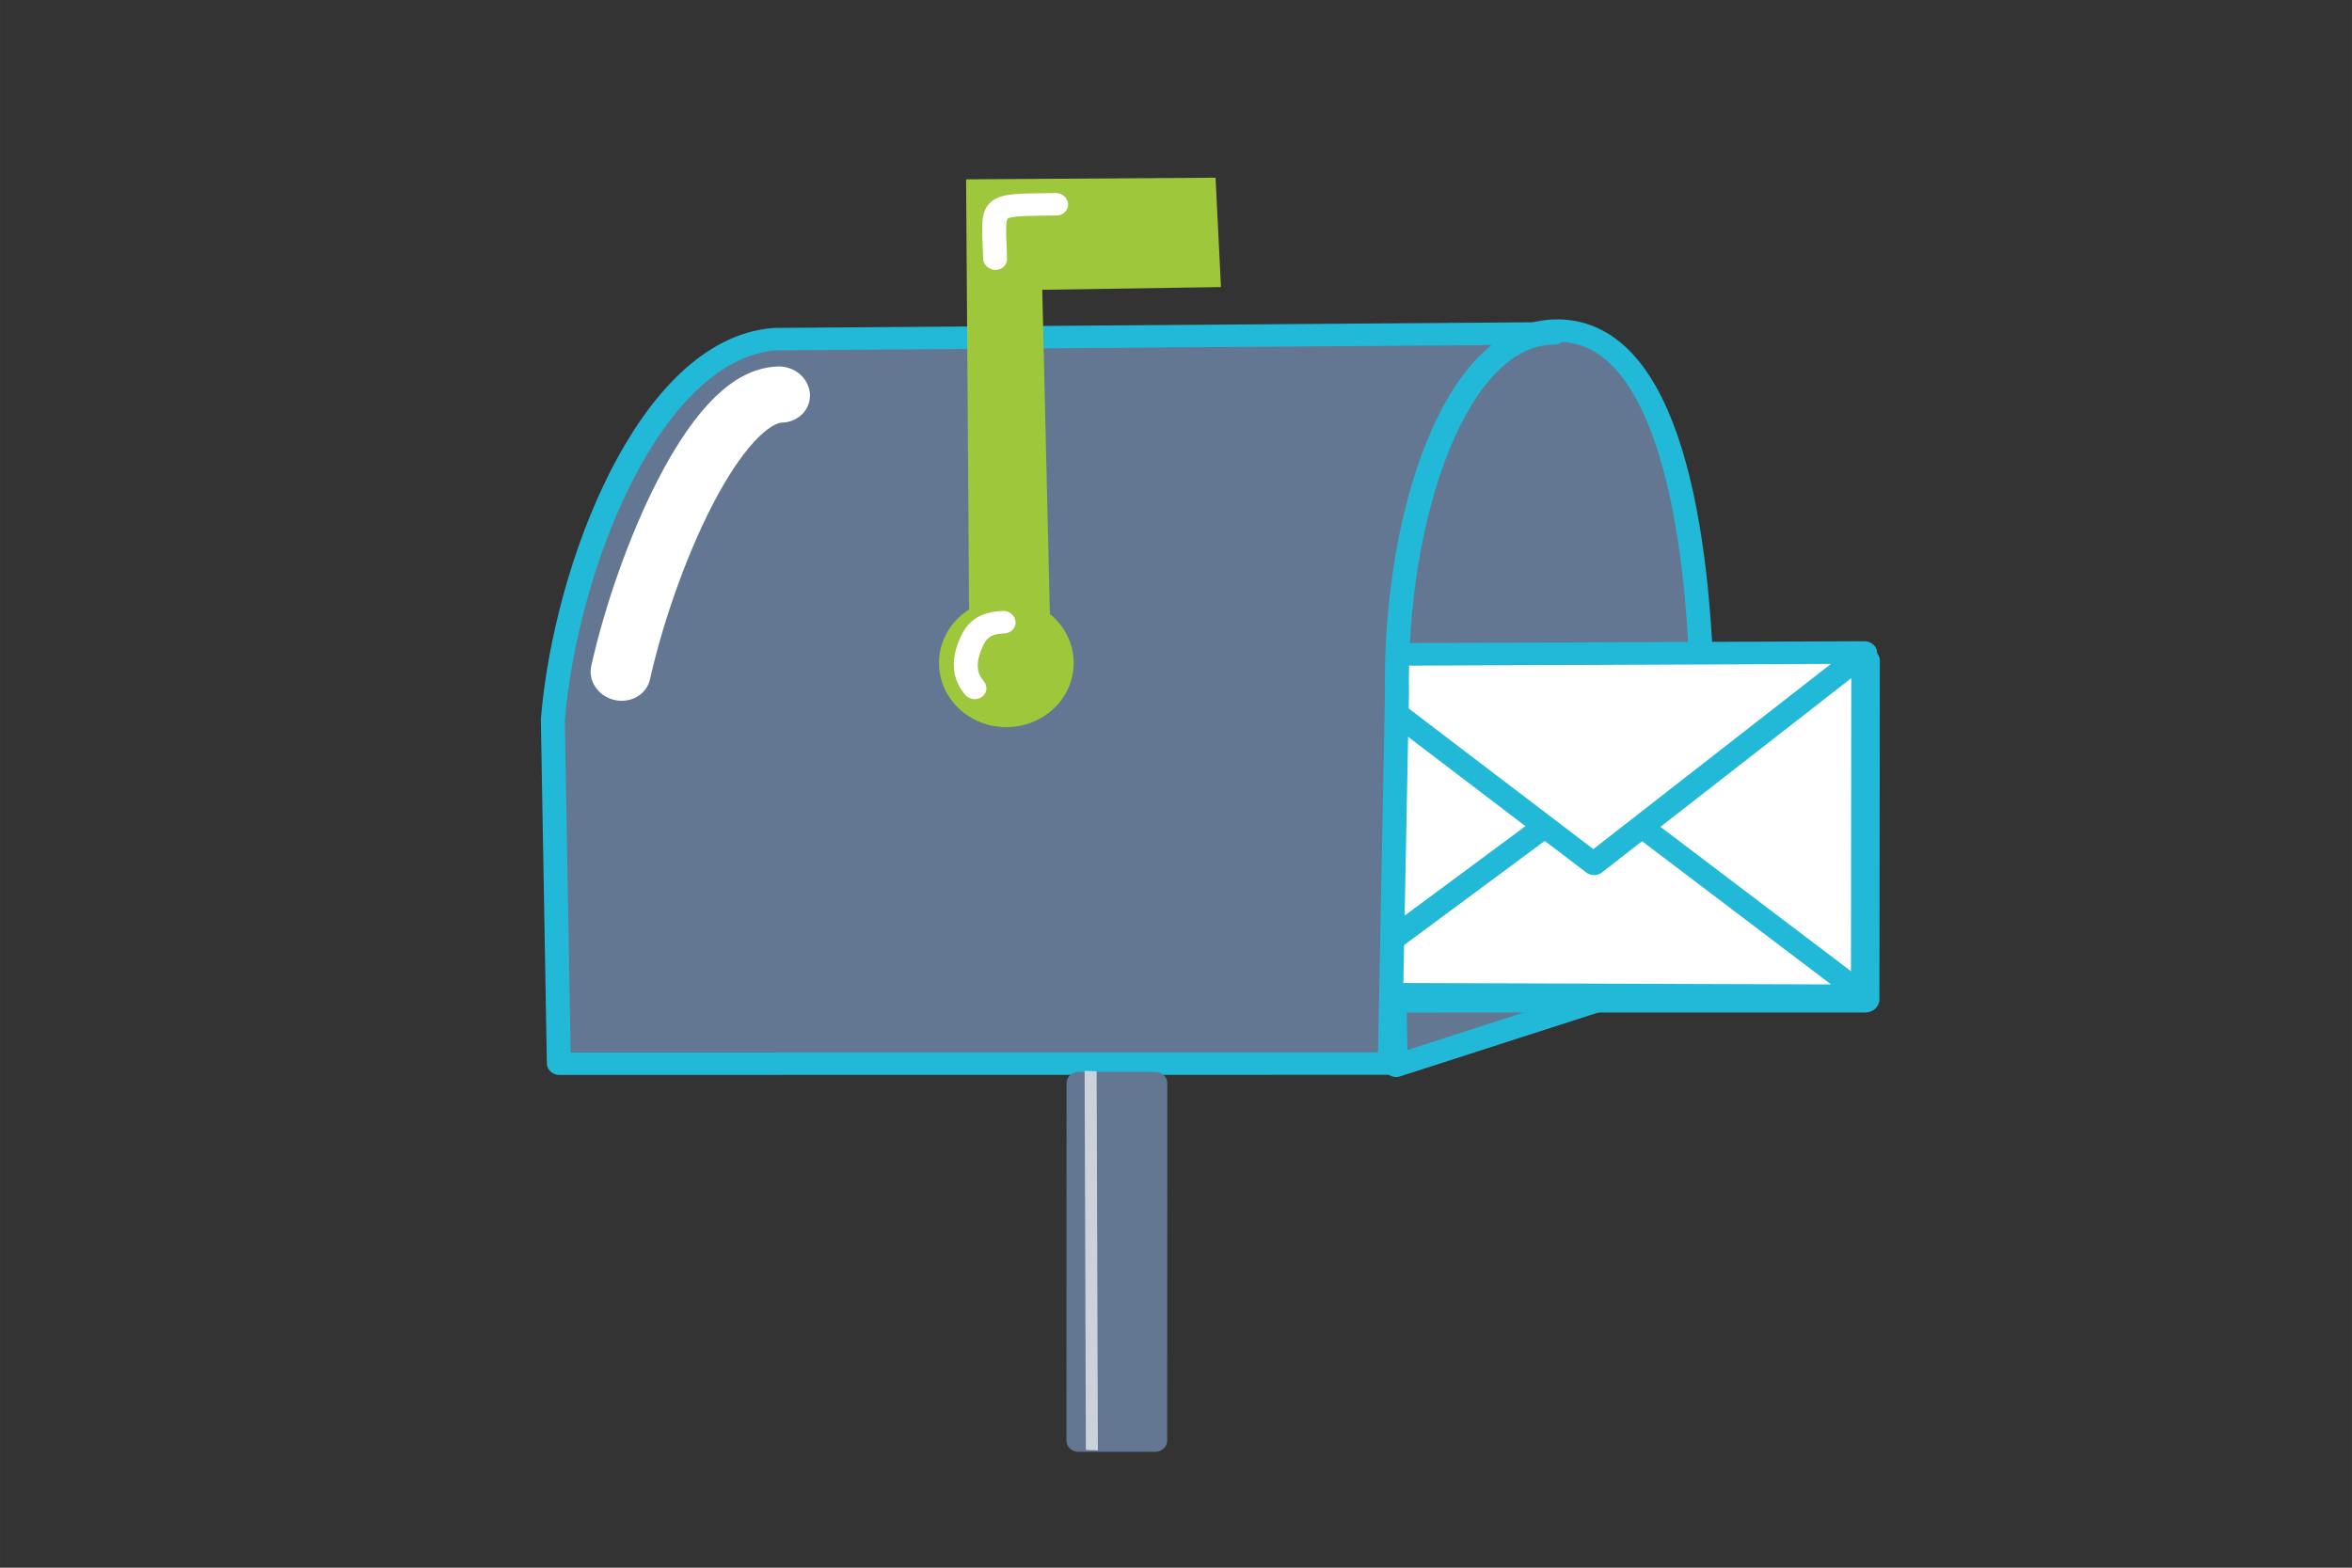 <?xml version="1.0" encoding="UTF-8" standalone="no"?>
<!-- Created with Inkscape (http://www.inkscape.org/) -->

<svg
   xmlns:dc="http://purl.org/dc/elements/1.1/"
   xmlns:cc="http://creativecommons.org/ns#"
   xmlns:rdf="http://www.w3.org/1999/02/22-rdf-syntax-ns#"
   xmlns:svg="http://www.w3.org/2000/svg"
   xmlns="http://www.w3.org/2000/svg"
   xmlns:sodipodi="http://sodipodi.sourceforge.net/DTD/sodipodi-0.dtd"
   xmlns:inkscape="http://www.inkscape.org/namespaces/inkscape"
   width="300"
   height="200"
   viewBox="0 0 79.375 52.917"
   version="1.1"
   id="svg8"
   sodipodi:docname="mail-domain.svg"
   inkscape:version="0.92.5 (2060ec1f9f, 2020-04-08)">
  <rect x="0" y="0" width="79.375" height="52.917" fill="#333333" stroke="none"/>
  <defs
     id="defs2">
    <inkscape:perspective
       sodipodi:type="inkscape:persp3d"
       inkscape:vp_x="0 : 26.458334 : 1"
       inkscape:vp_y="0 : 1000 : 0"
       inkscape:vp_z="79.374998 : 26.458334 : 1"
       inkscape:persp3d-origin="39.687499 : 17.638889 : 1"
       id="perspective929" />
    <clipPath
       clipPathUnits="userSpaceOnUse"
       id="clipPath8857">
      <rect
         style="opacity:1;fill:#637792;fill-opacity:1;fill-rule:nonzero;stroke:none;stroke-width:0.6;stroke-linecap:round;stroke-linejoin:round;stroke-miterlimit:4;stroke-dasharray:none;stroke-opacity:1"
         id="rect8859"
         width="45.121"
         height="26.553"
         x="27.12"
         y="255.564" />
    </clipPath>
  </defs>
  <sodipodi:namedview
     id="base"
     pagecolor="#ffffff"
     bordercolor="#666666"
     borderopacity="1.0"
     inkscape:pageopacity="0.0"
     inkscape:pageshadow="2"
     inkscape:zoom="2.5600001"
     inkscape:cx="57.869773"
     inkscape:cy="72.701945"
     inkscape:document-units="mm"
     inkscape:current-layer="g835"
     showgrid="false"
     units="px"
     inkscape:measure-start="260.872,98.995"
     inkscape:measure-end="260.872,122.228"
     showguides="true"
     inkscape:guide-bbox="true"
     inkscape:window-width="1920"
     inkscape:window-height="1016"
     inkscape:window-x="0"
     inkscape:window-y="27"
     inkscape:window-maximized="1"
     inkscape:snap-global="false"
     inkscape:pagecheckerboard="true" />
  <g
     inkscape:label="Layer 1"
     inkscape:groupmode="layer"
     id="layer1"
     transform="translate(0,-244.083)">
    <g
       id="g835"
       transform="matrix(1.26,-0.522,0.603,1.2,-189.626,-23.616)">
      <path
         style="opacity:1;fill:#637792;fill-opacity:1;fill-rule:nonzero;stroke:#22b9d8;stroke-width:0.579;stroke-linecap:butt;stroke-linejoin:round;stroke-miterlimit:4;stroke-dasharray:none;stroke-dashoffset:0;stroke-opacity:1"
         d="m 67.069,261.557 c 2.413,1.079 0.923,5.963 -0.981,10.093 l -2.966,6.106 -7.856,-0.653 3.658,-7.981 c 2.204,-4.72 5.732,-8.644 8.145,-7.565 z"
         id="rect871-5"
         inkscape:connector-curvature="0"
         sodipodi:nodetypes="zccccz" />
      <g
         id="g2250"
         transform="matrix(0.598,0.003,0.003,0.592,24.409,94.384)">
        <rect
           transform="matrix(0.917,0.399,-0.432,0.902,0,0)"
           y="245.274"
           x="175.198"
           height="14.782"
           width="22.201"
           id="rect871-9"
           style="opacity:1;fill:#ffffff;fill-opacity:1;fill-rule:nonzero;stroke:#22b9d8;stroke-width:1.151;stroke-linecap:butt;stroke-linejoin:round;stroke-miterlimit:4;stroke-dasharray:none;stroke-dashoffset:0;stroke-opacity:1" />
        <path
           style="fill:#ffffff;stroke:#22b9d8;stroke-width:0.973;stroke-linecap:butt;stroke-linejoin:round;stroke-miterlimit:4;stroke-dasharray:none;stroke-opacity:1"
           d="m 48.553,304.317 14.006,-3.601 6.158,12.462 z"
           id="path2252"
           inkscape:connector-curvature="0" />
        <path
           style="fill:#ffffff;stroke:#22b9d8;stroke-width:0.986;stroke-linecap:butt;stroke-linejoin:round;stroke-miterlimit:4;stroke-dasharray:none;stroke-opacity:1"
           d="m 54.964,290.956 6.218,12.663 14.009,-3.964 z"
           id="path2252-1"
           inkscape:connector-curvature="0" />
      </g>
      <path
         style="opacity:1;fill:#637792;fill-opacity:1;fill-rule:nonzero;stroke:#22b9d8;stroke-width:0.579;stroke-linecap:butt;stroke-linejoin:round;stroke-miterlimit:4;stroke-dasharray:none;stroke-dashoffset:0;stroke-opacity:1"
         d="m 49.585,254.192 17.347,7.383 c -2.18,-0.946 -5.578,2.723 -7.481,6.854 l -4.291,8.566 -18.423,-8.011 3.696,-8.06 c 2.005,-3.472 6.281,-7.693 9.152,-6.731 z"
         id="rect871"
         inkscape:connector-curvature="0"
         sodipodi:nodetypes="ccccccc" />
      <path
         style="opacity:1;fill:#9ec73c;fill-opacity:1;fill-rule:nonzero;stroke:none;stroke-width:1.28;stroke-linecap:round;stroke-linejoin:round;stroke-miterlimit:4;stroke-dasharray:none;stroke-dashoffset:0;stroke-opacity:1"
         d="m 55.619,252.321 5.549,2.368 -1.099,2.598 -3.992,-1.66 -3.492,7.729 -1.855,-0.646 z"
         id="rect1562"
         inkscape:connector-curvature="0"
         sodipodi:nodetypes="ccccccc" />
      <ellipse
         style="opacity:1;fill:#9ec73c;fill-opacity:1;fill-rule:nonzero;stroke:none;stroke-width:1.281;stroke-linecap:round;stroke-linejoin:round;stroke-miterlimit:4;stroke-dasharray:none;stroke-dashoffset:0;stroke-opacity:1"
         id="path1560"
         cx="160.227"
         cy="221.773"
         transform="matrix(0.917,0.399,-0.432,0.902,0,0)"
         rx="1.628"
         ry="1.656" />
      <rect
         style="opacity:1;fill:#637792;fill-opacity:1;fill-rule:nonzero;stroke:#637792;stroke-width:0.58;stroke-linecap:round;stroke-linejoin:round;stroke-miterlimit:4;stroke-dasharray:none;stroke-dashoffset:0;stroke-opacity:1"
         id="rect1640"
         width="1.855"
         height="9.224"
         x="161.976"
         y="232.617"
         transform="matrix(0.917,0.399,-0.432,0.902,0,0)" />
      <path
         style="fill:none;stroke:#ffffff;stroke-width:0.29;stroke-linecap:butt;stroke-linejoin:miter;stroke-miterlimit:4;stroke-dasharray:none;stroke-opacity:0.669"
         d="m 44.248,283.121 4.195,-8.835"
         id="path1642"
         inkscape:connector-curvature="0" />
      <path
         style="fill:none;stroke:#ffffff;stroke-width:1.449;stroke-linecap:round;stroke-linejoin:miter;stroke-miterlimit:4;stroke-dasharray:none;stroke-opacity:1"
         d="m 42.463,260.476 c 1.792,-2.353 5.162,-5.528 6.632,-4.939"
         id="path1567"
         inkscape:connector-curvature="0"
         sodipodi:nodetypes="cc" />
      <path
         style="fill:none;stroke:#ffffff;stroke-width:0.579;stroke-linecap:round;stroke-linejoin:miter;stroke-miterlimit:4;stroke-dasharray:none;stroke-opacity:1"
         d="m 55.378,254.447 c 0.598,-1.336 0.403,-1.321 1.959,-0.678"
         id="path1567-6"
         inkscape:connector-curvature="0"
         sodipodi:nodetypes="cc" />
      <path
         style="fill:none;stroke:#ffffff;stroke-width:0.579;stroke-linecap:round;stroke-linejoin:miter;stroke-miterlimit:4;stroke-dasharray:none;stroke-opacity:1"
         d="m 50.136,264.242 c -0.12,-0.481 0.158,-0.845 0.484,-1.128 0.326,-0.283 0.627,-0.223 0.897,-0.122"
         id="path1567-6-2"
         inkscape:connector-curvature="0"
         sodipodi:nodetypes="czc" />
    </g>
  </g>
</svg>
